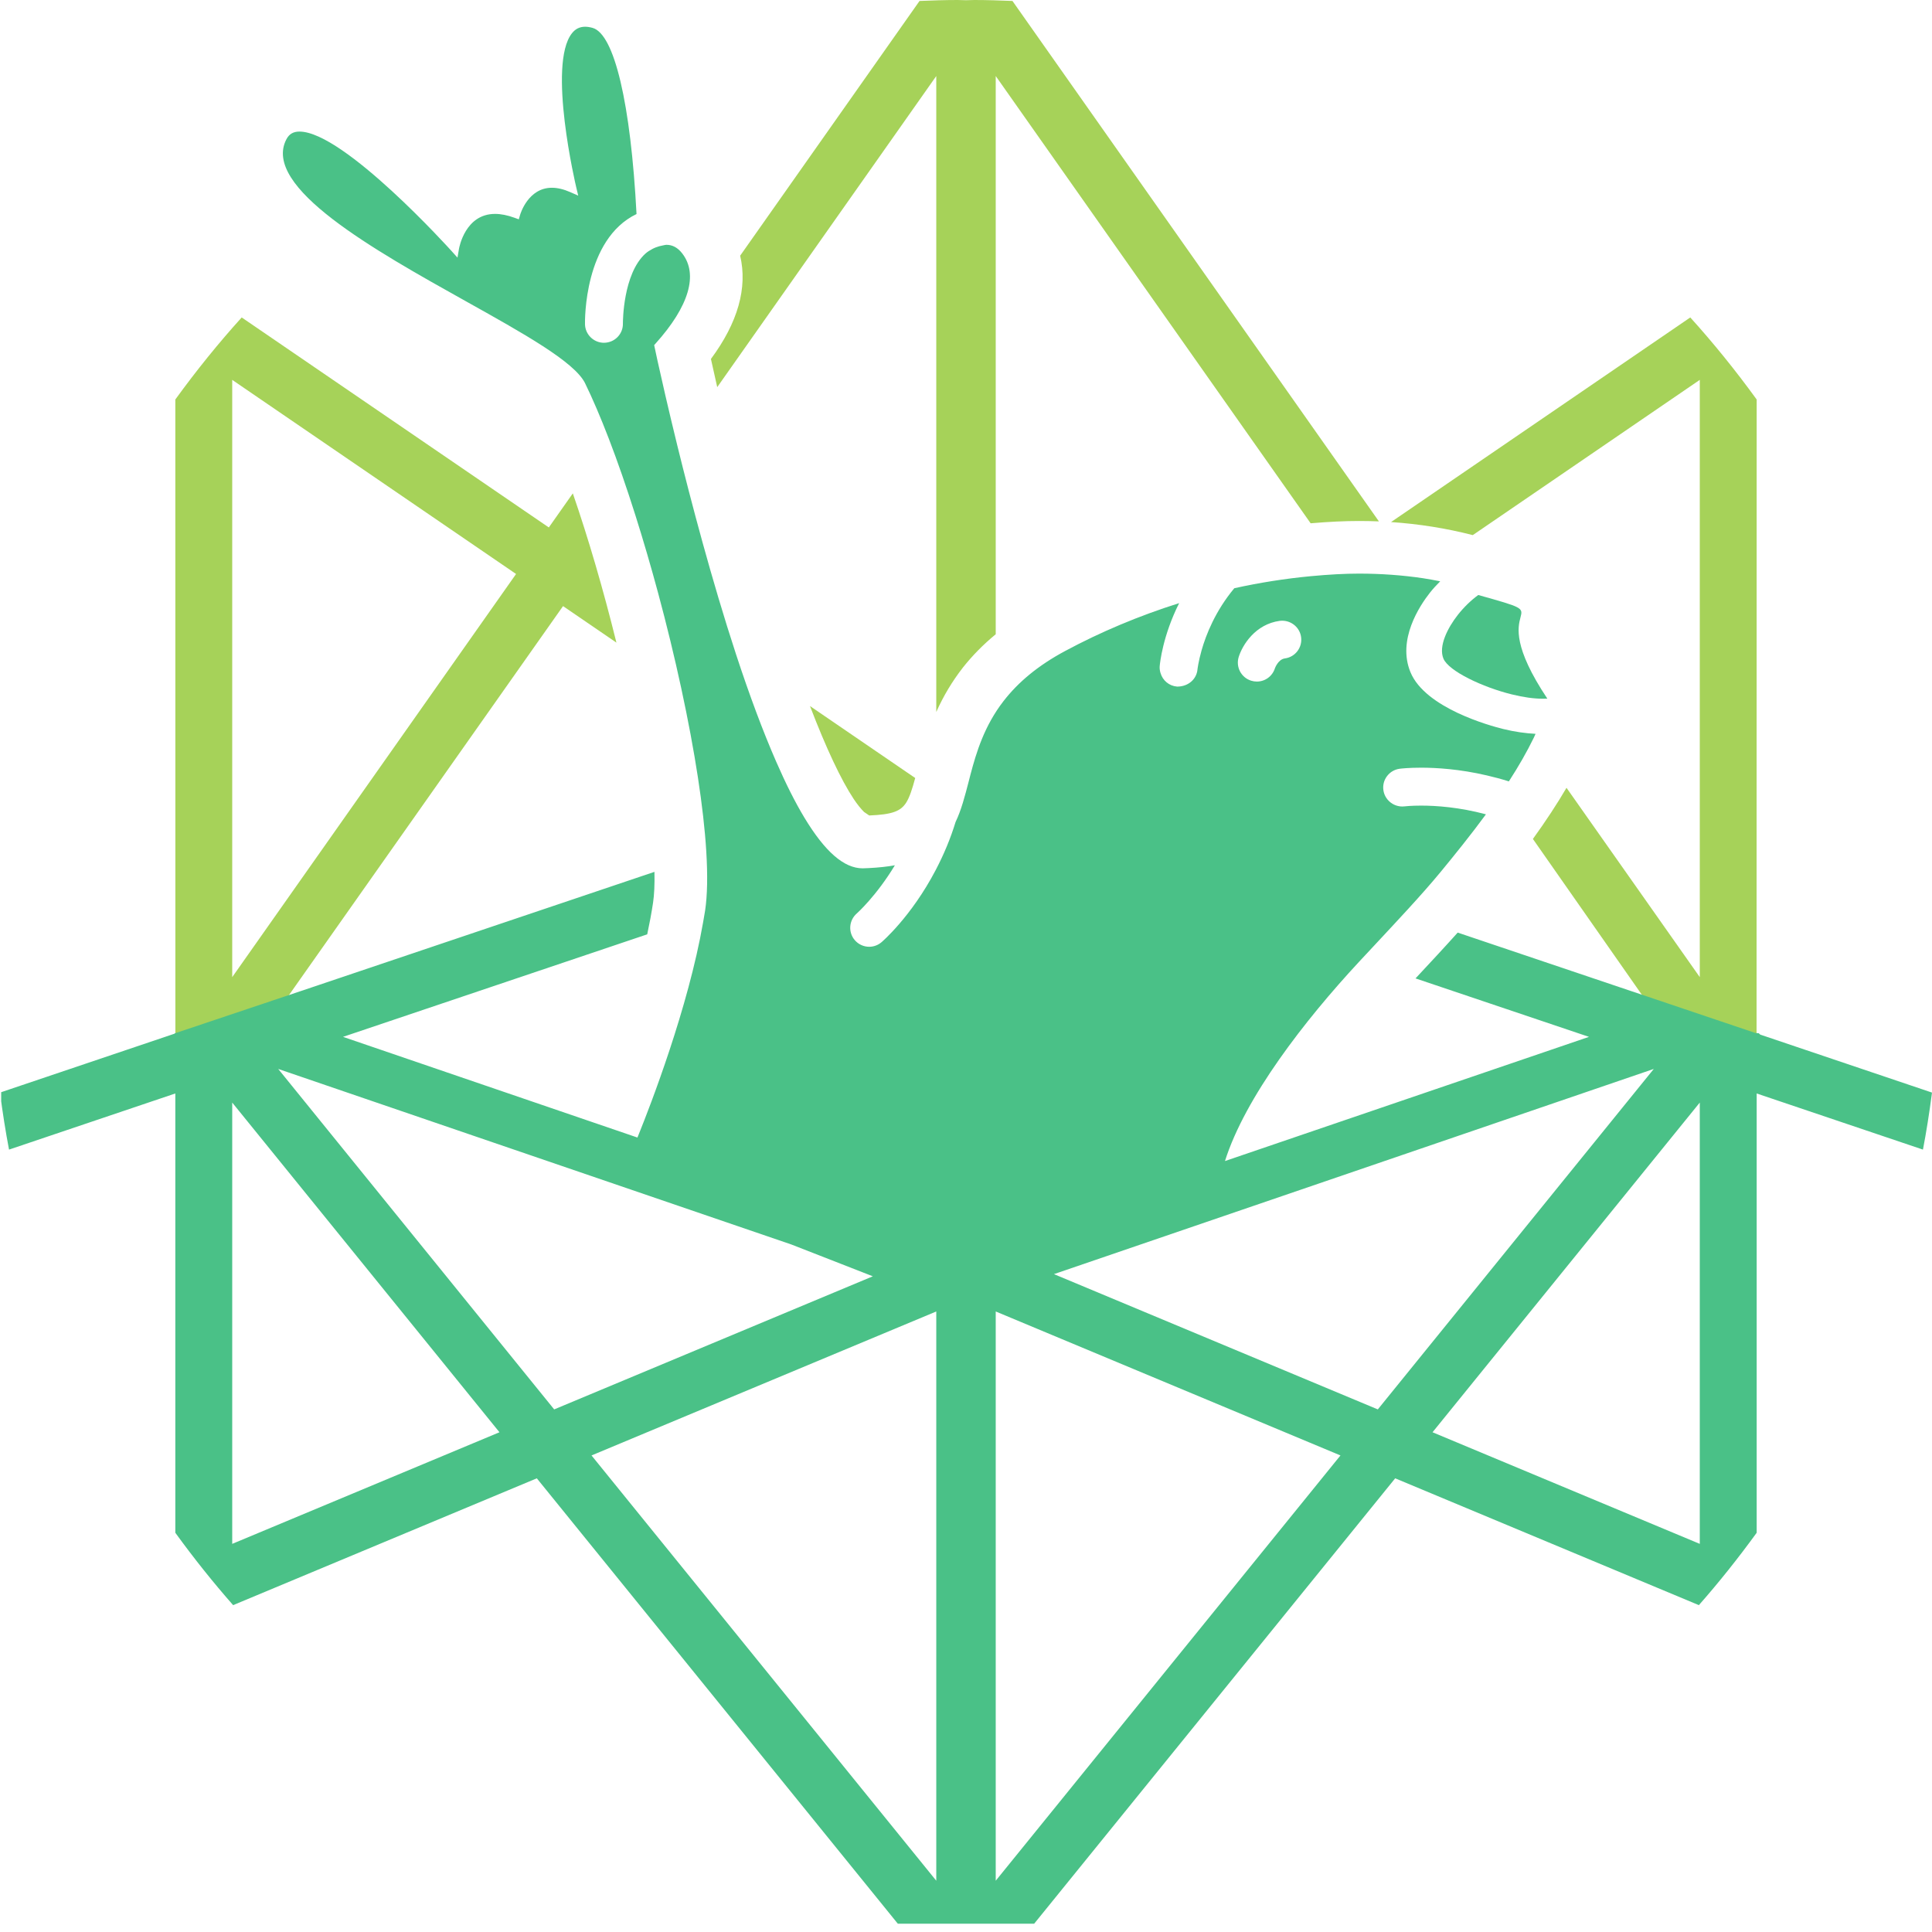 <?xml version="1.0" encoding="utf-8"?>
<svg viewBox="0 0.43 97.558 97.57" xmlns="http://www.w3.org/2000/svg">
  <defs>
    <clipPath id="clippath5">
      <path d="M 0.06 97.57 L 368.894 97.57 L 368.894 0 L 0.06 0 Z" style="fill: none; clip-rule: nonzero;"/>
    </clipPath>
  </defs>
  <g>
    <g>
      <path d="M 43.63 41.43 C 43.468 41.268 43.288 41.047 43.109 40.777 C 42.472 39.817 41.712 38.202 40.901 36.083 L 46.214 39.716 C 46.065 40.273 45.933 40.677 45.766 40.948 C 45.484 41.402 45.041 41.561 43.891 41.608 L 43.63 41.43" style="fill: rgb(166, 210, 89); fill-opacity: 1;"/>
      <path d="M 11.726 49.771 L 26.059 29.414 L 11.726 19.612 L 11.726 49.771 Z M 8.853 20.603 C 9.922 19.129 11.049 17.736 12.205 16.46 L 27.713 27.064 L 28.925 25.343 C 29.706 27.603 30.462 30.189 31.127 32.88 L 28.431 31.036 L 14.522 50.777 L 8.856 52.714 L 8.853 20.603" style="fill: rgb(166, 210, 89); fill-opacity: 1;"/>
      <path d="M 47.278 4.269 L 36.217 19.979 C 36.109 19.507 36.002 19.033 35.899 18.556 C 37.26 16.72 37.756 14.966 37.375 13.341 L 46.433 0.478 C 47.071 0.452 47.711 0.43 48.356 0.43 L 48.777 0.441 L 49.202 0.43 C 49.847 0.43 50.487 0.452 51.125 0.478 L 69.629 26.758 C 69.295 26.745 68.96 26.738 68.623 26.738 C 67.897 26.738 67.117 26.775 66.182 26.854 L 50.28 4.269 L 50.28 32.457 C 49.653 32.973 49.096 33.539 48.624 34.137 C 48.082 34.834 47.641 35.57 47.278 36.382 L 47.278 4.269 Z M 83.293 51.214 L 77.405 42.794 C 78.065 41.879 78.622 41.03 79.102 40.211 L 85.832 49.771 L 85.832 19.612 L 74.369 27.451 C 73.037 27.108 71.655 26.887 70.242 26.792 L 85.352 16.46 C 86.507 17.735 87.635 19.128 88.705 20.603 L 88.699 52.871 L 83.293 51.214" style="fill: rgb(166, 210, 89); fill-opacity: 1;"/>
      <path d="M 43.82 41.611 L 43.872 41.652 C 43.855 41.641 43.837 41.627 43.82 41.611" style="fill: rgb(166, 210, 89); fill-opacity: 1; clip-path: url(#clippath5);"/>
      <path d="M 85.832 78.389 L 72.337 72.753 L 85.832 56.105 L 85.832 78.389 Z M 69.574 71.599 L 53.22 64.768 L 83.509 54.407 L 69.574 71.599 Z M 50.28 95.399 L 50.28 66.654 L 67.688 73.924 L 50.28 95.399 Z M 47.278 95.399 L 29.869 73.924 L 47.278 66.654 L 47.278 95.399 Z M 14.049 54.407 L 39.959 63.271 L 44.074 64.878 L 27.984 71.599 L 14.049 54.407 Z M 11.726 78.389 L 11.726 56.105 L 25.221 72.753 L 11.726 78.389 Z M 62.55 33.602 C 62.737 33.004 63.385 31.945 64.63 31.779 L 64.732 31.773 L 64.744 31.773 C 65.227 31.773 65.638 32.13 65.7 32.602 C 65.735 32.856 65.668 33.107 65.513 33.311 C 65.358 33.514 65.132 33.645 64.878 33.678 C 64.54 33.724 64.378 34.174 64.378 34.174 C 64.252 34.576 63.885 34.846 63.464 34.846 C 63.368 34.846 63.273 34.831 63.178 34.802 C 62.934 34.726 62.735 34.559 62.615 34.333 C 62.497 34.106 62.474 33.846 62.55 33.602 Z M 88.887 52.674 L 88.804 52.601 L 88.651 52.595 L 73.608 47.522 C 72.948 48.258 72.241 49.018 71.503 49.808 L 71.478 49.835 L 80.237 52.787 L 61.856 59.058 C 62.871 55.839 65.885 51.95 68.619 49.005 L 69.52 48.039 C 70.058 47.462 70.584 46.899 71.085 46.351 C 71.691 45.689 72.262 45.047 72.762 44.44 C 73.452 43.601 74.254 42.61 75.034 41.55 C 73.687 41.189 72.519 41.11 71.757 41.11 C 71.264 41.11 70.964 41.143 70.928 41.148 L 70.813 41.155 C 70.33 41.155 69.918 40.798 69.855 40.325 C 69.82 40.071 69.887 39.819 70.043 39.616 C 70.198 39.413 70.424 39.282 70.681 39.248 C 70.752 39.239 71.14 39.195 71.76 39.195 C 72.513 39.195 73.699 39.262 75.078 39.585 C 75.44 39.669 75.81 39.766 76.191 39.887 C 76.681 39.132 77.106 38.389 77.453 37.676 C 77.486 37.61 77.508 37.551 77.539 37.486 C 77.032 37.458 76.491 37.386 75.904 37.241 C 75.254 37.081 71.971 36.188 71.222 34.372 C 70.546 32.735 71.683 31.022 72.202 30.363 C 72.364 30.156 72.543 29.968 72.724 29.783 C 72.436 29.728 72.15 29.671 71.851 29.627 C 70.813 29.473 69.727 29.395 68.623 29.395 C 67.912 29.395 67.119 29.438 66.2 29.524 C 64.897 29.647 63.593 29.852 62.326 30.134 C 61.369 31.285 60.9 32.475 60.673 33.276 C 60.512 33.845 60.47 34.218 60.469 34.222 C 60.43 34.714 60.014 35.1 59.446 35.1 C 59.444 35.1 59.441 35.1 59.439 35.1 C 59.042 35.069 58.712 34.798 58.6 34.411 C 58.565 34.291 58.551 34.179 58.56 34.068 C 58.574 33.904 58.714 32.536 59.542 30.885 C 57.513 31.526 55.576 32.34 53.779 33.306 C 52.452 34.018 51.435 34.847 50.667 35.841 C 49.705 37.087 49.304 38.409 49.002 39.553 L 48.914 39.896 C 48.72 40.643 48.537 41.348 48.253 41.936 C 48.001 42.758 47.674 43.55 47.253 44.356 C 46.013 46.73 44.526 47.997 44.512 48.008 C 44.34 48.156 44.119 48.238 43.891 48.238 C 43.611 48.238 43.346 48.116 43.164 47.904 C 42.82 47.505 42.866 46.9 43.266 46.554 C 43.277 46.545 44.25 45.676 45.188 44.123 C 44.806 44.192 44.373 44.24 43.869 44.265 L 43.561 44.277 C 42.621 44.277 41.66 43.442 40.622 41.723 C 40.159 40.957 39.677 39.999 39.187 38.875 C 38.529 37.366 37.849 35.55 37.169 33.477 C 35.937 29.719 34.879 25.683 34.209 22.958 C 33.734 21.02 33.384 19.474 33.201 18.642 L 33.033 17.857 L 33.106 17.775 C 34.794 15.898 35.271 14.281 34.447 13.223 C 34.221 12.933 33.96 12.792 33.65 12.792 C 33.615 12.792 33.574 12.801 33.446 12.829 C 33.342 12.848 33.24 12.874 33.116 12.922 C 33.058 12.946 32.999 12.97 32.948 12.998 C 32.83 13.062 32.695 13.141 32.584 13.242 C 31.459 14.273 31.454 16.667 31.454 16.766 C 31.459 17.021 31.365 17.262 31.187 17.446 C 31.009 17.63 30.77 17.735 30.497 17.739 C 29.979 17.739 29.549 17.318 29.54 16.801 C 29.536 16.624 29.486 12.517 32.142 11.238 C 31.85 5.655 31.022 2.145 29.923 1.838 C 29.788 1.8 29.661 1.78 29.547 1.78 C 29.274 1.78 29.056 1.888 28.881 2.109 C 27.633 3.691 29.082 9.824 29.097 9.885 L 29.198 10.309 L 28.8 10.133 C 28.466 9.986 28.153 9.911 27.867 9.911 C 26.673 9.911 26.278 11.227 26.262 11.283 L 26.197 11.505 L 25.98 11.426 C 25.626 11.297 25.296 11.231 24.999 11.231 C 23.494 11.231 23.189 12.926 23.176 12.998 L 23.101 13.439 L 22.802 13.106 C 22.748 13.046 17.362 7.074 15.122 7.074 C 14.811 7.074 14.601 7.197 14.463 7.461 C 13.196 9.873 18.913 13.066 23.506 15.632 C 26.438 17.269 28.97 18.683 29.532 19.757 C 29.92 20.549 30.328 21.503 30.746 22.59 C 31.188 23.739 31.638 25.038 32.085 26.449 C 32.487 27.721 32.873 29.043 33.233 30.378 C 33.665 31.983 34.059 33.602 34.402 35.191 C 35.092 38.386 35.529 41.227 35.663 43.405 C 35.739 44.635 35.719 45.647 35.605 46.412 L 35.505 46.995 C 34.753 51.327 32.834 56.27 32.264 57.682 L 32.188 57.871 L 17.321 52.787 L 32.682 47.61 C 32.797 47.069 32.899 46.535 32.976 46.017 C 33.037 45.612 33.061 45.088 33.047 44.455 L 15.233 50.46 L 8.838 52.606 L 8.818 52.606 L 8.818 52.625 L 0 55.601 C 0.133 56.624 0.282 57.569 0.456 58.48 L 8.853 55.646 L 8.853 77.828 C 9.789 79.118 10.77 80.345 11.772 81.483 L 27.107 75.079 L 45.619 97.918 C 46.613 97.973 47.51 98 48.356 98 L 48.782 97.989 L 49.202 98 C 50.047 98 50.944 97.973 51.938 97.918 L 70.451 75.079 L 85.786 81.483 C 86.788 80.345 87.769 79.118 88.705 77.828 L 88.705 55.646 L 97.101 58.48 C 97.273 57.584 97.423 56.638 97.558 55.601 L 88.887 52.674" style="fill: rgb(74, 193, 135); fill-opacity: 1; clip-path: url(#clippath5);"/>
      <path d="M 73.616 31.476 C 73.096 32.137 72.63 33.065 72.886 33.685 C 73.149 34.323 74.882 35.135 76.335 35.493 C 76.925 35.639 77.455 35.713 77.913 35.713 C 77.914 35.713 77.915 35.713 77.917 35.713 C 77.991 35.713 78.063 35.711 78.134 35.708 C 74.646 30.475 79.169 31.746 74.646 30.475 C 74.273 30.748 73.922 31.089 73.616 31.476" style="fill: rgb(74, 193, 135); fill-opacity: 1;"/>
    </g>
  </g>
</svg>